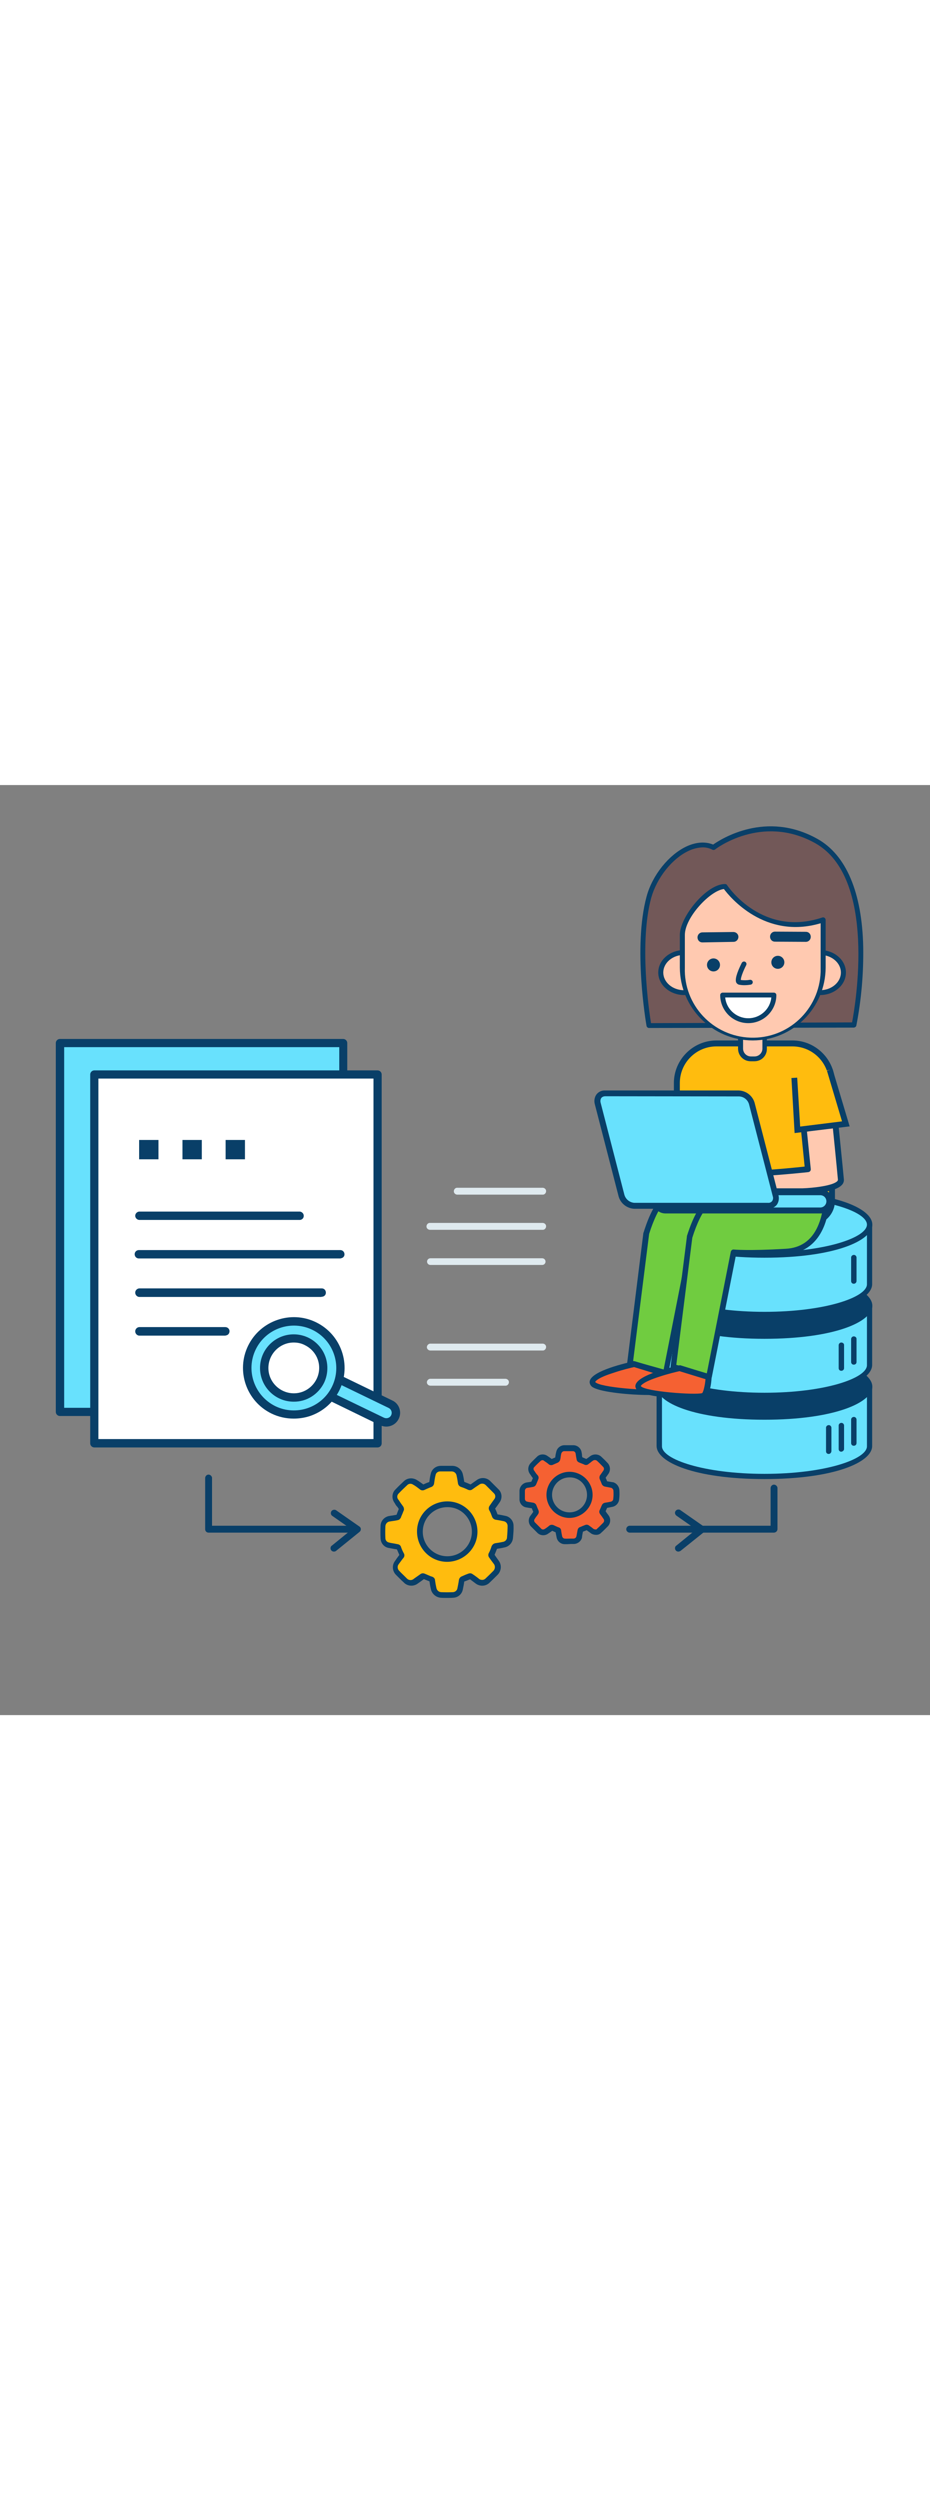 <svg version="1.1" id="Layer_1" xmlns="http://www.w3.org/2000/svg" xmlns:xlink="http://www.w3.org/1999/xlink" x="0px" y="0px" viewBox="0 0 500 500" style="width: 186px;" xml:space="preserve" data-imageid="data-analysis-1-53" imageName="Data Analysis 1" class="illustrations_image">
<rect x="0" y="0" width="500" height="500" fill="#808080" stroke="none"/>
<style type="text/css">
	.st0_data-analysis-1-53{fill:#FFBC0E;}
	.st1_data-analysis-1-53{fill:#093F68;}
	.st2_data-analysis-1-53{fill:#F56132;}
	.st3_data-analysis-1-53{fill:#68E1FD;}
	.st4_data-analysis-1-53{fill:#FFFFFF;}
	.st5_data-analysis-1-53{fill:#DFEAEF;}
	.st6_data-analysis-1-53{fill:#725858;}
	.st7_data-analysis-1-53{fill:#70CC40;}
	.st8_data-analysis-1-53{fill:#FFC9B0;}
</style>
<g id="gears_data-analysis-1-53">
	<g id="ahcQ9Z_data-analysis-1-53">
		<path class="st0_data-analysis-1-53" d="M274.5,398c-0.1-1.8-1.3-3.3-3.1-3.7c-1.5-0.3-3-0.6-4.5-0.8c-0.4,0-0.8-0.3-0.9-0.7&#10;&#9;&#9;&#9;c-0.4-1.2-0.9-2.4-1.5-3.5c-0.2-0.3-0.1-0.7,0.1-0.9c0.9-1.2,1.8-2.5,2.7-3.8c1-1.5,0.8-3.5-0.4-4.8c-1.4-1.5-2.9-2.9-4.3-4.4&#10;&#9;&#9;&#9;c-1.5-1.7-4-1.9-5.8-0.5c-1.1,0.8-2.3,1.6-3.4,2.4c-0.2,0.2-0.6,0.3-0.9,0.1c-1.3-0.6-2.6-1.1-3.9-1.6c-0.3-0.1-0.6-0.4-0.6-0.7&#10;&#9;&#9;&#9;c-0.2-1.4-0.4-2.8-0.7-4.1c-0.3-2-2-3.5-4-3.6h-6.4c-1.9,0-3.5,1.3-3.9,3.1c-0.4,1.5-0.6,3.1-0.8,4.7c0,0.3-0.3,0.6-0.6,0.7&#10;&#9;&#9;&#9;c-1.2,0.5-2.5,1-3.7,1.6c-0.3,0.2-0.7,0.1-0.9-0.1c-1.2-0.9-2.4-1.8-3.7-2.6c-1.5-1-3.5-0.9-4.9,0.3c-1.6,1.5-3.2,3-4.7,4.6&#10;&#9;&#9;&#9;c-1.5,1.4-1.6,3.8-0.3,5.4c0.8,1.2,1.7,2.4,2.5,3.6c0.1,0.2,0.1,0.4,0.1,0.6c-0.5,1.3-1.1,2.7-1.6,4c-0.1,0.2-0.3,0.4-0.5,0.4&#10;&#9;&#9;&#9;c-1.4,0.3-2.8,0.5-4.1,0.7c-2,0.2-3.6,1.9-3.7,3.9c-0.1,2.2-0.1,4.4,0,6.6c0.1,1.8,1.3,3.3,3.1,3.7c1.6,0.4,3.2,0.6,4.8,0.9&#10;&#9;&#9;&#9;c0.3,0,0.6,0.2,0.7,0.5c0.5,1.3,1,2.5,1.6,3.7c0.2,0.3,0.1,0.6-0.1,0.8c-0.8,1.1-1.7,2.3-2.5,3.5c-1.3,1.7-1.1,4.1,0.5,5.6&#10;&#9;&#9;&#9;c1.3,1.4,2.7,2.7,4,4c1.5,1.6,4,1.8,5.7,0.4c1.2-0.8,2.3-1.6,3.5-2.5c0.2-0.2,0.5-0.2,0.8-0.1l3.6,1.5c0.4,0.1,0.6,0.4,0.6,0.8&#10;&#9;&#9;&#9;c0.2,1.4,0.4,2.7,0.7,4.1c0.3,1.9,1.9,3.4,3.8,3.6c2.2,0.1,4.5,0.1,6.7,0c1.8-0.1,3.3-1.4,3.7-3.1c0.3-1.5,0.6-3,0.8-4.6&#10;&#9;&#9;&#9;c0-0.4,0.3-0.7,0.6-0.8c1.2-0.5,2.5-1,3.7-1.5c0.3-0.1,0.6-0.1,0.8,0.1c1.1,0.8,2.3,1.6,3.4,2.5c0.8,0.6,1.8,0.9,2.8,0.8&#10;&#9;&#9;&#9;c0.9,0,1.8-0.4,2.5-1c1.5-1.4,2.9-2.8,4.3-4.2c1.7-1.5,1.9-4.1,0.5-5.9c-0.8-1.1-1.6-2.2-2.4-3.4c-0.2-0.2-0.2-0.5-0.1-0.8&#10;&#9;&#9;&#9;c0.6-1.2,1.1-2.5,1.6-3.8c0.1-0.3,0.4-0.5,0.7-0.6c1.4-0.2,2.8-0.4,4.1-0.7c2-0.3,3.5-1.9,3.6-3.9&#10;&#9;&#9;&#9;C274.5,402.3,274.6,400.2,274.5,398z M240.5,416c-8.1,0-14.7-6.6-14.7-14.7c0-8.1,6.6-14.7,14.7-14.7c8.1,0,14.7,6.6,14.7,14.7&#10;&#9;&#9;&#9;C255.2,409.4,248.6,416,240.5,416z"/>
		<path class="st1_data-analysis-1-53" d="M240.2,437c-1.1,0-2.3,0-3.4-0.1c-2.6-0.3-4.8-2.3-5.2-4.9c-0.3-1.2-0.5-2.5-0.7-3.9l-3-1.2&#10;&#9;&#9;&#9;c-1.2,0.9-2.2,1.6-3.2,2.3c-2.3,1.8-5.7,1.6-7.7-0.6l-1.3-1.2c-0.9-0.9-1.8-1.8-2.7-2.7c-2.1-2-2.4-5.3-0.6-7.6&#10;&#9;&#9;&#9;c0.6-0.9,1.3-1.9,2-2.8l0.3-0.4c-0.4-0.9-0.8-1.9-1.3-3l-1.3-0.2c-1.1-0.2-2.2-0.4-3.3-0.6c-2.4-0.5-4.1-2.6-4.2-5.1&#10;&#9;&#9;&#9;c-0.1-2.2-0.1-4.5,0-6.8c0.1-2.8,2.3-5,5-5.3l0.5-0.1c1-0.1,2-0.3,3.1-0.5c0.2-0.5,0.4-1.1,0.6-1.6s0.4-1,0.6-1.5&#10;&#9;&#9;&#9;c-0.3-0.5-0.6-1-1-1.4s-0.9-1.2-1.2-1.8c-1.7-2.2-1.6-5.4,0.4-7.3c1.5-1.6,3.1-3.1,4.7-4.6c1.9-1.7,4.7-1.8,6.8-0.5&#10;&#9;&#9;&#9;c1.2,0.7,2.4,1.6,3.5,2.4c0.9-0.4,1.7-0.8,2.6-1.1l0.6-0.2c0.2-1.5,0.4-3,0.8-4.5c0.6-2.5,2.8-4.2,5.4-4.2h6.4&#10;&#9;&#9;&#9;c2.7,0.1,5,2.1,5.5,4.8c0.3,1.2,0.5,2.5,0.7,3.8c1.1,0.4,2.2,0.9,3.4,1.4l1.4-1c0.6-0.4,1.1-0.8,1.7-1.2c2.4-1.9,5.8-1.6,7.8,0.7&#10;&#9;&#9;&#9;c0.7,0.7,1.4,1.4,2.1,2.1s1.5,1.5,2.2,2.2c1.7,1.8,1.9,4.6,0.5,6.7c-0.8,1.2-1.7,2.4-2.5,3.5c0.5,1,0.9,2,1.3,3.1&#10;&#9;&#9;&#9;c1.5,0.2,2.9,0.5,4.3,0.8c2.4,0.5,4.2,2.6,4.3,5.1c0,0,0,0.1,0,0.1c0.1,2.2-0.1,4.4-0.3,6.6c-0.2,2.7-2.2,4.8-4.8,5.2&#10;&#9;&#9;&#9;c-1.2,0.3-2.5,0.5-3.8,0.7c-0.4,1.1-0.9,2.2-1.3,3.2c0.7,1.1,1.4,2,2.1,3c1.9,2.4,1.6,5.9-0.7,8c-1.3,1.3-2.8,2.8-4.3,4.2&#10;&#9;&#9;&#9;c-2,1.8-5,1.9-7.2,0.3c-0.8-0.6-1.6-1.2-2.4-1.8l-0.7-0.5l-1.5,0.6l-1.6,0.6c-0.2,1.5-0.5,3-0.8,4.4c-0.5,2.4-2.6,4.2-5.1,4.3&#10;&#9;&#9;&#9;C242.6,437,241.4,437,240.2,437z M233.9,427.6c0.2,1.5,0.4,2.6,0.7,3.9c0.2,1.3,1.2,2.3,2.5,2.4c2.1,0.1,4.3,0.1,6.5,0&#10;&#9;&#9;&#9;c1.1-0.1,2.1-0.9,2.3-2c0.3-1.5,0.6-2.9,0.8-4.4c0.1-0.9,0.7-1.8,1.6-2.1l1.8-0.8c0.6-0.2,1.2-0.5,1.8-0.7h0.1&#10;&#9;&#9;&#9;c0.8-0.3,1.6-0.1,2.2,0.4c0.3,0.2,0.6,0.4,0.9,0.6c0.8,0.6,1.7,1.2,2.5,1.9c0.5,0.4,1.1,0.5,1.7,0.5h0.1c0.6,0,1.1-0.3,1.5-0.6&#10;&#9;&#9;&#9;c1.4-1.3,2.9-2.8,4.2-4.1c1.1-1,1.3-2.7,0.4-3.9l-0.1-0.1c-0.8-1.1-1.6-2.1-2.4-3.3c-0.5-0.6-0.6-1.5-0.3-2.2c0-0.1,0-0.1,0.1-0.2&#10;&#9;&#9;&#9;c0.6-1.1,1.1-2.4,1.5-3.7c0.3-0.7,0.9-1.3,1.6-1.5l0.3-0.1c1.4-0.2,2.7-0.4,4-0.7h0.1c1.3-0.2,2.3-1.2,2.3-2.5c0,0,0-0.1,0-0.1&#10;&#9;&#9;&#9;c0.2-2.1,0.3-4.2,0.3-6.2c-0.1-1.1-0.8-2-1.9-2.3c-1.4-0.3-2.9-0.6-4.3-0.8c-1-0.1-1.9-0.8-2.2-1.8c-0.4-1.1-0.8-2.2-1.4-3.2&#10;&#9;&#9;&#9;c-0.5-0.8-0.4-1.8,0.1-2.5c0.9-1.3,1.8-2.6,2.7-3.8c0.6-0.9,0.5-2.1-0.3-2.9c-0.7-0.7-1.4-1.4-2.1-2.1s-1.5-1.5-2.2-2.2&#10;&#9;&#9;&#9;c-1-1.1-2.6-1.3-3.8-0.3c-0.6,0.4-1.2,0.8-1.8,1.2l-1.7,1.2c-0.7,0.6-1.7,0.6-2.5,0.2c-1.2-0.6-2.5-1.1-3.7-1.5&#10;&#9;&#9;&#9;c-0.9-0.3-1.5-1.1-1.6-2c-0.2-1.3-0.4-2.7-0.7-3.9c0,0,0-0.1,0-0.1c-0.2-1.3-1.3-2.3-2.6-2.3h-6.3c-1.2,0-2.2,0.8-2.4,1.9&#10;&#9;&#9;&#9;c-0.4,1.5-0.6,3-0.8,4.5c-0.1,0.9-0.7,1.7-1.6,2l-0.8,0.3c-0.9,0.4-1.9,0.8-2.7,1.2c-0.8,0.4-1.7,0.4-2.5-0.2l-0.1-0.1&#10;&#9;&#9;&#9;c-1.2-0.9-2.3-1.8-3.6-2.5c-1-0.7-2.3-0.6-3.1,0.2c-1.5,1.4-3.1,2.9-4.6,4.5c-1,0.9-1.1,2.4-0.2,3.4l0.1,0.1&#10;&#9;&#9;&#9;c0.4,0.6,0.8,1.2,1.2,1.8s0.9,1.2,1.3,1.8l0.1,0.2c0.2,0.4,0.3,0.8,0.3,1.3c0,0.2,0,0.4-0.1,0.5l-0.8,2c-0.3,0.7-0.6,1.3-0.8,2&#10;&#9;&#9;&#9;l-0.1,0.1c-0.3,0.6-0.9,1.1-1.6,1.2c-1.2,0.3-2.4,0.4-3.6,0.6l-0.6,0.1c-1.3,0.1-2.3,1.2-2.4,2.5c-0.1,2.1-0.1,4.3,0,6.5&#10;&#9;&#9;&#9;c0,1.1,0.8,2.1,1.9,2.3c1,0.3,2.1,0.4,3.1,0.6l1.5,0.3c0.9,0.1,1.7,0.7,1.9,1.5c0.4,1.2,0.9,2.3,1.5,3.4c0.5,0.8,0.4,1.8-0.2,2.5&#10;&#9;&#9;&#9;l-0.5,0.6c-0.7,0.9-1.3,1.8-2,2.7c-0.9,1.1-0.8,2.7,0.3,3.7l0.1,0.1c0.8,0.9,1.8,1.8,2.6,2.6l1.3,1.3c1,1.1,2.6,1.2,3.7,0.3&#10;&#9;&#9;&#9;l0.1-0.1c1-0.7,2-1.4,3.4-2.4c0.6-0.5,1.5-0.7,2.2-0.4h0.1l3.5,1.5C233.2,425.7,233.9,426.6,233.9,427.6L233.9,427.6z&#10;&#9;&#9;&#9; M228.5,426.6L228.5,426.6z M213.3,410.6C213.3,410.6,213.3,410.6,213.3,410.6C213.3,410.6,213.3,410.6,213.3,410.6L213.3,410.6z&#10;&#9;&#9;&#9; M267.2,410.2L267.2,410.2L267.2,410.2z M249.1,374.4L249.1,374.4z M240.5,417.6h-0.1c-9,0-16.2-7.3-16.2-16.3&#10;&#9;&#9;&#9;c0-9,7.3-16.2,16.3-16.2c9,0,16.2,7.3,16.2,16.3C256.7,410.3,249.4,417.5,240.5,417.6z M240.5,388.2c-7.3,0-13.2,5.9-13.2,13.2&#10;&#9;&#9;&#9;s5.9,13.2,13.2,13.2c7.3,0,13.2-5.9,13.2-13.2C253.7,394.1,247.8,388.1,240.5,388.2C240.5,388.1,240.5,388.1,240.5,388.2&#10;&#9;&#9;&#9;L240.5,388.2z"/>
	</g>
	<g id="ahcQ9Z-2_data-analysis-1-53">
		<path class="st2_data-analysis-1-53" d="M331.4,379.1c-0.1-1.3-1-2.4-2.3-2.8l-3.3-0.6c-0.3,0-0.6-0.2-0.7-0.5c-0.3-0.9-0.7-1.8-1.1-2.6&#10;&#9;&#9;&#9;c-0.1-0.2-0.1-0.5,0-0.7c0.7-0.9,1.4-1.9,2-2.8c0.7-1.1,0.6-2.6-0.3-3.6c-1-1.1-2.1-2.2-3.2-3.2c-1.1-1.2-3-1.4-4.3-0.4&#10;&#9;&#9;&#9;c-0.8,0.6-1.7,1.2-2.5,1.8c-0.2,0.2-0.5,0.2-0.7,0.1c-0.9-0.4-1.9-0.8-2.9-1.2c-0.2-0.1-0.4-0.3-0.4-0.5c-0.2-1-0.3-2-0.5-3.1&#10;&#9;&#9;&#9;c-0.2-1.5-1.5-2.6-3-2.6h-4.7c-1.4,0-2.6,1-2.9,2.3c-0.3,1.1-0.4,2.3-0.6,3.5c0,0.2-0.2,0.5-0.4,0.5l-2.7,1.2&#10;&#9;&#9;&#9;c-0.2,0.1-0.4,0.1-0.6,0c-0.9-0.7-1.8-1.4-2.8-2c-1.1-0.8-2.6-0.7-3.6,0.2c-1.2,1.1-2.4,2.2-3.5,3.4c-1.1,1.1-1.2,2.8-0.2,4&#10;&#9;&#9;&#9;c0.6,0.9,1.2,1.8,1.9,2.6c0.1,0.2,0.1,0.3,0,0.5c-0.4,1-0.8,2-1.2,2.9c-0.1,0.2-0.2,0.3-0.4,0.3c-1,0.2-2,0.4-3,0.5&#10;&#9;&#9;&#9;c-1.5,0.2-2.6,1.4-2.7,2.9v4.9c0.1,1.3,1,2.4,2.3,2.7c1.2,0.3,2.4,0.4,3.5,0.6c0.2,0,0.4,0.2,0.5,0.4c0.4,0.9,0.8,1.9,1.2,2.8&#10;&#9;&#9;&#9;c0.1,0.2,0.1,0.5-0.1,0.6c-0.6,0.8-1.2,1.7-1.8,2.5c-1,1.3-0.8,3.1,0.4,4.1l3,3c1.1,1.2,3,1.4,4.2,0.3c0.9-0.6,1.7-1.2,2.5-1.8&#10;&#9;&#9;&#9;c0.2-0.1,0.4-0.1,0.6,0c0.9,0.4,1.7,0.8,2.6,1.1c0.3,0.1,0.5,0.3,0.5,0.6c0.1,1,0.3,2,0.5,3c0.2,1.4,1.4,2.5,2.8,2.6&#10;&#9;&#9;&#9;c1.6,0.1,3.3,0,5,0c1.3-0.1,2.4-1,2.8-2.3c0.2-1.1,0.4-2.2,0.6-3.4c0-0.3,0.2-0.5,0.5-0.6c0.9-0.4,1.8-0.7,2.8-1.1&#10;&#9;&#9;&#9;c0.2-0.1,0.5-0.1,0.6,0.1c0.9,0.6,1.7,1.2,2.5,1.8c0.6,0.4,1.4,0.6,2.1,0.6c0.7,0,1.3-0.3,1.8-0.8c1.1-1,2.1-2.1,3.2-3.1&#10;&#9;&#9;&#9;c1.3-1.1,1.4-3,0.4-4.3c-0.6-0.8-1.2-1.7-1.8-2.5c-0.1-0.2-0.2-0.4-0.1-0.6c0.4-0.9,0.8-1.9,1.2-2.8c0.1-0.2,0.3-0.4,0.5-0.4&#10;&#9;&#9;&#9;c1-0.1,2-0.3,3-0.5c1.5-0.2,2.6-1.4,2.7-2.9C331.5,382.3,331.5,380.7,331.4,379.1z M306.2,392.4c-6,0-10.9-4.9-10.9-10.9&#10;&#9;&#9;&#9;s4.9-10.9,10.9-10.9c6,0,10.9,4.9,10.9,10.9l0,0C317.1,387.5,312.2,392.4,306.2,392.4z"/>
		<path class="st1_data-analysis-1-53" d="M305.1,408.1c-0.6,0-1.2,0-1.7,0l0,0c-2.1-0.1-3.9-1.7-4.2-3.9c-0.2-0.8-0.3-1.7-0.5-2.5&#10;&#9;&#9;&#9;c-0.6-0.2-1.1-0.5-1.6-0.7l-0.2-0.1c-0.6,0.5-1.3,0.9-2,1.4c-1.9,1.5-4.6,1.3-6.2-0.5l-2.9-2.9c-1.8-1.6-2-4.3-0.6-6.1&#10;&#9;&#9;&#9;c0.3-0.4,0.6-0.8,0.9-1.2l0.6-0.9c-0.1-0.3-0.3-0.6-0.4-0.9l-0.4-1l-0.8-0.1c-0.8-0.1-1.6-0.3-2.4-0.4c-1.9-0.4-3.3-2.1-3.4-4v-5&#10;&#9;&#9;&#9;c0.1-2.2,1.8-4.1,4-4.4c0.8-0.1,1.6-0.2,2.4-0.4c0.2-0.6,0.5-1.2,0.8-1.9c-0.6-0.7-1-1.4-1.5-2.1c-1.4-1.8-1.3-4.3,0.3-6&#10;&#9;&#9;&#9;c1.1-1.2,2.4-2.4,3.5-3.5c1.5-1.4,3.8-1.5,5.4-0.4c0.8,0.5,1.6,1.1,2.4,1.7l1.9-0.8l0.1-0.7c0.1-0.9,0.3-1.7,0.5-2.5&#10;&#9;&#9;&#9;c0.5-2,2.3-3.4,4.4-3.4h4.7c2.3,0,4.2,1.7,4.5,3.9c0.1,0.5,0.2,1,0.2,1.5s0.1,0.8,0.2,1.1c0.7,0.3,1.4,0.6,2.1,0.9&#10;&#9;&#9;&#9;c0.3-0.2,0.6-0.4,0.9-0.6l1.2-0.9c1.9-1.4,4.6-1.2,6.2,0.5c1.1,1,2.2,2.1,3.3,3.3c1.3,1.5,1.5,3.7,0.5,5.4&#10;&#9;&#9;&#9;c-0.6,0.9-1.2,1.7-1.7,2.4c0.3,0.6,0.6,1.3,0.8,1.9l3,0.5h0.2c1.9,0.5,3.2,2.2,3.4,4.1l0,0c0.1,1.7,0.1,3.3-0.1,5&#10;&#9;&#9;&#9;c-0.2,2.2-1.8,3.9-4,4.2c-0.8,0.2-1.6,0.3-2.5,0.5c-0.1,0.3-0.3,0.6-0.4,0.9l-0.4,0.9l0.6,0.9c0.3,0.4,0.6,0.8,0.9,1.2&#10;&#9;&#9;&#9;c1.5,1.9,1.2,4.7-0.6,6.3c-0.5,0.5-1,1-1.5,1.5s-1.1,1.1-1.7,1.6c-0.7,0.8-1.7,1.2-2.8,1.2c-1,0-2.1-0.3-2.9-0.9l-0.1-0.1&#10;&#9;&#9;&#9;c-0.7-0.5-1.4-1-2.1-1.5l-0.7,0.3c-0.5,0.2-0.9,0.3-1.3,0.5c-0.2,1-0.4,2-0.5,3c0,0.1,0,0.1,0,0.2c-0.5,1.9-2.2,3.2-4.1,3.4&#10;&#9;&#9;&#9;c-0.6,0-1.2,0-1.8,0L305.1,408.1z M301.7,400.9c0.1,0.9,0.3,1.8,0.5,2.8c0.1,0.7,0.6,1.3,1.3,1.4c1.1,0.1,2.1,0,3.3,0h1.7&#10;&#9;&#9;&#9;c0.7-0.1,1.2-0.5,1.4-1.2c0.2-1,0.4-2.1,0.6-3.2c0.1-0.8,0.6-1.6,1.4-1.8c0.6-0.2,1.1-0.5,1.7-0.7l1-0.4c0.7-0.3,1.5-0.2,2.1,0.3&#10;&#9;&#9;&#9;c0.9,0.6,1.7,1.2,2.4,1.8c0.4,0.2,0.8,0.3,1.2,0.3c0.3,0,0.6-0.1,0.7-0.4c0.6-0.5,1.1-1,1.6-1.5s1.1-1.1,1.6-1.6&#10;&#9;&#9;&#9;c0.7-0.6,0.8-1.6,0.2-2.3c-0.3-0.4-0.6-0.9-0.9-1.3s-0.6-0.8-0.9-1.2c-0.1-0.1-0.1-0.1-0.1-0.2c-0.4-0.6-0.4-1.3-0.1-1.9l0.6-1.3&#10;&#9;&#9;&#9;c0.2-0.5,0.4-1,0.6-1.4c0.3-0.7,1-1.2,1.8-1.3c0.9-0.1,1.8-0.3,2.8-0.5c0.8-0.1,1.5-0.7,1.5-1.5c0.2-1.5,0.2-3,0.1-4.5&#10;&#9;&#9;&#9;c-0.1-0.7-0.5-1.2-1.2-1.5l-3.1-0.6c-0.9-0.1-1.7-0.7-2-1.5c-0.3-0.8-0.6-1.6-1-2.4c-0.3-0.6-0.3-1.4,0-2c0-0.1,0.1-0.2,0.1-0.2&#10;&#9;&#9;&#9;c0.6-0.8,1.2-1.7,1.9-2.7c0.3-0.6,0.3-1.3-0.2-1.8c-1-1-2-2.1-3.1-3.1l-0.1-0.1c-0.6-0.6-1.6-0.7-2.3-0.2c-0.4,0.3-0.9,0.6-1.3,1&#10;&#9;&#9;&#9;l-1.1,0.8c-0.6,0.6-1.6,0.7-2.3,0.3c-0.8-0.4-1.8-0.7-2.7-1.1l-0.2-0.1c-0.7-0.3-1.1-0.9-1.2-1.6c-0.1-0.5-0.2-1.1-0.3-1.6&#10;&#9;&#9;&#9;s-0.1-0.9-0.2-1.4c-0.1-0.8-0.7-1.4-1.5-1.4h-4.7c-0.7,0-1.3,0.6-1.5,1.2c-0.2,0.7-0.3,1.4-0.4,2.1c0,0.4-0.1,0.7-0.2,1.1&#10;&#9;&#9;&#9;c-0.1,0.8-0.7,1.5-1.4,1.8l-2.5,1.1c-0.6,0.3-1.3,0.3-1.9,0c-0.1,0-0.2-0.1-0.3-0.2c-0.8-0.7-1.7-1.3-2.6-1.9l-0.1-0.1&#10;&#9;&#9;&#9;c-0.5-0.4-1.2-0.3-1.7,0.1c-1.1,1-2.3,2.1-3.4,3.3c-0.6,0.5-0.6,1.4-0.1,2l0.1,0.1c0.5,0.8,1.1,1.7,1.8,2.4&#10;&#9;&#9;&#9;c0.5,0.6,0.6,1.4,0.3,2.1c-0.4,1-0.8,2-1.2,2.9c-0.3,0.6-0.9,1.1-1.6,1.2c-1,0.2-2,0.4-3,0.5c-0.8,0.1-1.3,0.7-1.4,1.5v4.6&#10;&#9;&#9;&#9;c0.1,0.6,0.5,1.2,1.1,1.3c0.7,0.2,1.4,0.3,2.1,0.4l1.2,0.2c0.7,0.1,1.4,0.6,1.7,1.2c0.2,0.5,0.4,1,0.6,1.5s0.4,0.9,0.6,1.4&#10;&#9;&#9;&#9;c0.3,0.7,0.2,1.6-0.3,2.2c-0.3,0.4-0.5,0.8-0.8,1.1s-0.6,0.9-0.9,1.3c-0.5,0.6-0.4,1.5,0.2,2l0.1,0.1l3,3c0.5,0.7,1.4,0.8,2.1,0.3&#10;&#9;&#9;&#9;l0.2-0.1c0.9-0.6,1.7-1.2,2.4-1.8c0.1-0.1,0.1-0.1,0.2-0.1c0.6-0.3,1.3-0.3,2,0l0.6,0.3c0.6,0.3,1.2,0.5,1.8,0.8&#10;&#9;&#9;&#9;C301.1,399.2,301.7,400,301.7,400.9z M296.5,400.7L296.5,400.7z M286.9,391.2L286.9,391.2z M325.3,391L325.3,391&#10;&#9;&#9;&#9;C325.3,391,325.3,391,325.3,391z M286.5,374.4L286.5,374.4z M325.4,372L325.4,372z M314.6,362.7L314.6,362.7z M296.3,362.6&#10;&#9;&#9;&#9;L296.3,362.6L296.3,362.6z M315.5,362.5L315.5,362.5L315.5,362.5z M299.6,361.3L299.6,361.3z M306.2,394&#10;&#9;&#9;&#9;c-6.8,0-12.4-5.6-12.4-12.4s5.6-12.4,12.4-12.4s12.4,5.6,12.4,12.4l0,0C318.6,388.4,313,393.9,306.2,394L306.2,394z M306.2,372.2&#10;&#9;&#9;&#9;c-5.2,0-9.4,4.2-9.4,9.4s4.2,9.4,9.4,9.4c5.2,0,9.4-4.2,9.4-9.4l0,0C315.6,376.4,311.5,372.1,306.2,372.2&#10;&#9;&#9;&#9;C306.2,372.1,306.2,372.1,306.2,372.2L306.2,372.2z"/>
	</g>
</g>
<g id="arrows_data-analysis-1-53">
	<path class="st1_data-analysis-1-53" d="M416.2,401.9h-77.8c-1-0.1-1.8-1-1.7-2c0.1-0.9,0.8-1.6,1.7-1.7h75.9V378c0-1,0.8-1.9,1.8-1.9&#10;&#9;&#9;c0.9,0,1.7,0.7,1.9,1.6V400C418,401,417.2,401.8,416.2,401.9L416.2,401.9z"/>
	<path class="st1_data-analysis-1-53" d="M188.7,401.9h-76.6c-1,0-1.8-0.8-1.8-1.8c0,0,0,0,0,0l0,0v-27.5c0-1,0.8-1.9,1.8-1.9c0.9,0,1.7,0.7,1.9,1.6&#10;&#9;&#9;v25.9h74.8c1-0.1,2,0.6,2.1,1.6c0.1,1-0.6,2-1.6,2.1c-0.1,0-0.2,0-0.2,0L188.7,401.9z"/>
	<path class="st1_data-analysis-1-53" d="M179.5,412.1c-1,0-1.8-0.8-1.8-1.8c0,0,0,0,0,0c0-0.6,0.2-1.1,0.7-1.4l10.7-8.7l-10.6-7.4&#10;&#9;&#9;c-0.8-0.7-0.8-1.8-0.2-2.6c0.6-0.6,1.5-0.8,2.3-0.4l12.6,8.8c0.5,0.3,0.8,0.8,0.8,1.4c0,0.6-0.2,1.1-0.7,1.5l-12.6,10.2&#10;&#9;&#9;C180.4,412,179.9,412.1,179.5,412.1z"/>
	<path class="st1_data-analysis-1-53" d="M364.7,412.1c-1,0-1.8-0.8-1.8-1.8c0,0,0,0,0,0c0-0.6,0.2-1.1,0.7-1.4l10.7-8.7l-10.6-7.4&#10;&#9;&#9;c-0.8-0.6-1.1-1.7-0.5-2.5c0.5-0.8,1.5-1,2.3-0.7c0.1,0.1,0.2,0.1,0.3,0.2l12.6,8.8c0.8,0.6,1,1.7,0.5,2.6&#10;&#9;&#9;c-0.1,0.1-0.2,0.3-0.4,0.4l-12.6,10.1C365.6,411.9,365.1,412.1,364.7,412.1z"/>
</g>
<g id="data_data-analysis-1-53">
	<path class="st3_data-analysis-1-53 targetColor" d="M467.6,323.5v31.9c0,9-25.3,16.2-56.6,16.2s-56.5-7.3-56.5-16.2v-31.9H467.6z" style="fill: rgb(104, 225, 253);"/>
	<path class="st1_data-analysis-1-53" d="M411,373.1c-37.6,0-58-9.1-58-17.8v-31.9c0-0.8,0.6-1.4,1.4-1.4c0,0,0,0,0,0h113.1c0.8,0,1.4,0.6,1.4,1.4&#10;&#9;&#9;c0,0,0,0,0,0v31.9C469,364,448.6,373.1,411,373.1z M355.9,325v30.5c0,7,22.6,14.8,55.1,14.8s55.1-7.8,55.1-14.8V325H355.9z"/>
	<ellipse class="st1_data-analysis-1-53" cx="411" cy="323.5" rx="56.6" ry="16.2"/>
	<path class="st1_data-analysis-1-53" d="M411,341.2c-37.6,0-58-9.1-58-17.8s20.4-17.8,58-17.8s58,9.2,58,17.8S448.6,341.2,411,341.2z M411,308.6&#10;&#9;&#9;c-32.4,0-55.1,7.8-55.1,14.8s22.6,14.8,55.1,14.8s55.1-7.8,55.1-14.8S443.4,308.6,411,308.6z"/>
	<path class="st1_data-analysis-1-53" d="M459,355.2c-0.8,0-1.4-0.6-1.4-1.4c0,0,0,0,0,0v-12.5c-0.1-0.8,0.5-1.5,1.3-1.6c0.8-0.1,1.5,0.5,1.6,1.3v12.7&#10;&#9;&#9;C460.5,354.6,459.9,355.2,459,355.2C459,355.2,459,355.2,459,355.2z"/>
	<path class="st3_data-analysis-1-53 targetColor" d="M467.6,279.9v31.9c0,9-25.3,16.2-56.6,16.2s-56.5-7.2-56.5-16.2v-31.9H467.6z" style="fill: rgb(104, 225, 253);"/>
	<path class="st1_data-analysis-1-53" d="M411,329.5c-37.6,0-58-9.1-58-17.8v-31.9c0-0.8,0.6-1.4,1.4-1.4c0,0,0,0,0,0h113.1c0.8,0,1.4,0.6,1.4,1.4&#10;&#9;&#9;c0,0,0,0,0,0v31.9C469,320.4,448.6,329.5,411,329.5z M355.9,281.4v30.5c0,7,22.6,14.8,55.1,14.8s55.1-7.8,55.1-14.8v-30.5&#10;&#9;&#9;L355.9,281.4z"/>
	<ellipse class="st1_data-analysis-1-53" cx="411" cy="279.9" rx="56.6" ry="16.2"/>
	<path class="st1_data-analysis-1-53" d="M411,297.7c-37.6,0-58-9.2-58-17.8s20.4-17.8,58-17.8s58,9.1,58,17.8S448.6,297.7,411,297.7z M411,265.1&#10;&#9;&#9;c-32.4,0-55.1,7.8-55.1,14.8s22.6,14.8,55.1,14.8s55.1-7.8,55.1-14.8S443.4,265.1,411,265.1z"/>
	<path class="st1_data-analysis-1-53" d="M459,311.6c-0.8,0-1.4-0.6-1.4-1.4c0,0,0,0,0,0v-12.5c0.1-0.8,0.8-1.4,1.6-1.3c0.7,0.1,1.3,0.6,1.3,1.3v12.5&#10;&#9;&#9;C460.5,311,459.9,311.6,459,311.6C459,311.6,459,311.6,459,311.6L459,311.6z"/>
	<path class="st1_data-analysis-1-53" d="M452.3,314.9c-0.8,0-1.4-0.6-1.4-1.4c0,0,0,0,0,0l0,0V301c0.1-0.8,0.8-1.4,1.6-1.3c0.7,0.1,1.3,0.6,1.3,1.3&#10;&#9;&#9;v12.5C453.8,314.3,453.1,314.9,452.3,314.9L452.3,314.9z"/>
	<path class="st1_data-analysis-1-53" d="M452.3,358.4c-0.8,0-1.4-0.6-1.4-1.4c0,0,0,0,0,0l0,0v-12.5c-0.1-0.8,0.5-1.5,1.3-1.6c0.8-0.1,1.5,0.5,1.6,1.3&#10;&#9;&#9;v12.7C453.8,357.7,453.1,358.3,452.3,358.4z"/>
	<path class="st1_data-analysis-1-53" d="M445.5,359.6c-0.8,0-1.4-0.6-1.4-1.4c0,0,0,0,0,0l0,0v-12.5c-0.1-0.8,0.5-1.5,1.3-1.6c0.8-0.1,1.5,0.5,1.6,1.3&#10;&#9;&#9;v12.7C446.9,359,446.3,359.6,445.5,359.6L445.5,359.6z"/>
	<path class="st3_data-analysis-1-53 targetColor" d="M467.6,236.4v31.9c0,9-25.3,16.3-56.6,16.3s-56.5-7.3-56.5-16.3v-31.9H467.6z" style="fill: rgb(104, 225, 253);"/>
	<path class="st1_data-analysis-1-53" d="M411,286.1c-37.6,0-58-9.2-58-17.8v-31.9c0-0.8,0.6-1.4,1.4-1.4c0,0,0,0,0,0h113.1c0.8,0,1.4,0.6,1.4,1.4&#10;&#9;&#9;c0,0,0,0,0,0v31.9C469,276.9,448.6,286.1,411,286.1z M355.9,237.9v30.5c0,7,22.6,14.8,55.1,14.8s55.1-7.8,55.1-14.8v-30.5&#10;&#9;&#9;L355.9,237.9z"/>
	<ellipse class="st3_data-analysis-1-53 targetColor" cx="411" cy="236.4" rx="56.6" ry="16.2" style="fill: rgb(104, 225, 253);"/>
	<path class="st1_data-analysis-1-53" d="M411,254.1c-37.6,0-58-9.1-58-17.8s20.4-17.8,58-17.8s58,9.1,58,17.8S448.6,254.1,411,254.1z M411,221.5&#10;&#9;&#9;c-32.4,0-55.1,7.8-55.1,14.8s22.6,14.8,55.1,14.8s55.1-7.8,55.1-14.8S443.4,221.5,411,221.5z"/>
	<path class="st1_data-analysis-1-53" d="M459,268.1c-0.8,0-1.4-0.6-1.4-1.4v0l0,0v-12.5c-0.1-0.8,0.5-1.5,1.3-1.6c0.8-0.1,1.5,0.5,1.6,1.3l0,0v12.7&#10;&#9;&#9;C460.5,267.5,459.8,268.1,459,268.1C459,268.1,459,268.1,459,268.1z"/>
</g>
<g id="files_data-analysis-1-53">
	<rect x="32.2" y="138.7" class="st3_data-analysis-1-53 targetColor" width="152.3" height="198.3" style="fill: rgb(104, 225, 253);"/>
	<path class="st1_data-analysis-1-53" d="M184.6,339.2H32.2c-1.2,0-2.2-1-2.2-2.2c0,0,0,0,0-0.1V138.7c0-1.2,1-2.2,2.2-2.2c0,0,0,0,0,0h152.3&#10;&#9;&#9;c1.2,0,2.2,1,2.2,2.2c0,0,0,0,0,0V337c0.1,1.1-0.7,2.1-1.8,2.2C184.8,339.2,184.7,339.2,184.6,339.2L184.6,339.2z M34.5,334.8&#10;&#9;&#9;h147.9V140.9H34.5V334.8z"/>
	<rect x="50.7" y="155.6" class="st4_data-analysis-1-53" width="152.3" height="198.3"/>
	<path class="st1_data-analysis-1-53" d="M203,356.1H50.7c-1.2,0-2.2-1-2.2-2.2c0,0,0,0,0,0V155.6c0-1.2,1-2.2,2.2-2.2c0,0,0,0,0,0H203&#10;&#9;&#9;c1.2,0,2.2,1,2.2,2.2c0,0,0,0,0,0v198.3C205.2,355.2,204.2,356.1,203,356.1C203,356.2,203,356.2,203,356.1z M52.9,351.6h147.9&#10;&#9;&#9;V157.8H52.9V351.6z"/>
	<rect x="74.8" y="190.8" class="st1_data-analysis-1-53" width="10.4" height="10.4"/>
	<rect x="98.1" y="190.8" class="st1_data-analysis-1-53" width="10.4" height="10.4"/>
	<rect x="121.3" y="190.8" class="st1_data-analysis-1-53" width="10.4" height="10.4"/>
	<path class="st1_data-analysis-1-53" d="M161.3,233.8H74.8c-1.2-0.1-2.2-1.2-2.1-2.4c0.1-1.1,1-2,2.1-2.1h86.4c1.2,0.1,2.2,1.2,2.1,2.4&#10;&#9;&#9;C163.3,232.8,162.4,233.7,161.3,233.8z"/>
	<path class="st1_data-analysis-1-53" d="M183,254.5H74.8c-1.2,0.1-2.3-0.8-2.4-2.1c-0.1-1.2,0.8-2.3,2.1-2.4c0.1,0,0.2,0,0.3,0H183&#10;&#9;&#9;c1.2,0,2.2,1,2.2,2.2c0,0,0,0,0,0c0.1,1.1-0.8,2.1-1.9,2.2C183.2,254.5,183.1,254.5,183,254.5z"/>
	<path class="st1_data-analysis-1-53" d="M172.8,275.2h-98c-1.2-0.1-2.2-1.2-2.1-2.5c0.1-1.1,1-2,2.1-2.1h98c1.3-0.1,2.3,0.8,2.4,2.1&#10;&#9;&#9;c0.1,1.3-0.8,2.3-2.1,2.4H172.8z"/>
	<path class="st1_data-analysis-1-53" d="M121.3,296H74.8c-1.2-0.1-2.2-1.2-2.1-2.5c0.1-1.1,1-2,2.1-2.1h46.3c1.3,0,2.3,1,2.3,2.2c0,1.2-0.8,2.2-2,2.3&#10;&#9;&#9;H121.3z"/>
	<path class="st3_data-analysis-1-53 targetColor" d="M213.4,337.5l-2.1,4.2c-0.7,1.4-2.4,1.9-3.8,1.4l0,0l-51.8-25.1l0,0l4.5-9.3l0,0l51.8,25.1&#10;&#9;&#9;C213.4,334.5,213.9,336.1,213.4,337.5L213.4,337.5z" style="fill: rgb(104, 225, 253);"/>
	<path class="st1_data-analysis-1-53" d="M207.6,344.9c-1.1,0-2.2-0.3-3.2-0.7L154.7,320c-0.5-0.2-0.9-0.7-1.1-1.2c-0.2-0.6-0.2-1.2,0.1-1.7l4.5-9.3&#10;&#9;&#9;c0.5-1.1,1.8-1.6,2.9-1.1l0,0l49.7,24.1c3.7,1.6,5.3,6,3.7,9.6c0,0,0,0,0,0C213.3,343.2,210.6,344.9,207.6,344.9L207.6,344.9z&#10;&#9;&#9; M158.6,317l47.8,23.1c1.5,0.7,3.2,0.1,3.9-1.3c0.7-1.5,0.1-3.2-1.3-3.9l-47.7-23.1L158.6,317z"/>
	<circle class="st3_data-analysis-1-53 targetColor" cx="158" cy="313.3" r="25.1" style="fill: rgb(104, 225, 253);"/>
	<path class="st1_data-analysis-1-53" d="M157.9,340.6c-4.1,0-8.2-0.9-11.9-2.7l0,0c-13.6-6.6-19.2-23-12.6-36.5s23-19.2,36.5-12.6&#10;&#9;&#9;c13.6,6.6,19.2,23,12.6,36.5c-3.2,6.5-8.7,11.4-15.5,13.8C164.1,340.1,161,340.6,157.9,340.6z M148,333.9&#10;&#9;&#9;c11.3,5.5,25,0.8,30.5-10.5s0.8-25-10.5-30.5c-11.3-5.5-25-0.8-30.5,10.5c0,0,0,0,0,0C132,314.7,136.7,328.3,148,333.9z"/>
	<circle class="st4_data-analysis-1-53" cx="158" cy="313.3" r="15.9"/>
	<path class="st1_data-analysis-1-53" d="M157.9,331.5c-10,0-18.1-8.1-18.1-18.1c0-10,8.1-18.1,18.1-18.1c10,0,18.1,8.1,18.1,18.1c0,0,0,0,0,0&#10;&#9;&#9;c0,2.8-0.6,5.5-1.8,8C171.1,327.6,164.8,331.6,157.9,331.5z M157.9,299.7c-7.5,0-13.6,6.2-13.6,13.7c0,7.5,6.2,13.6,13.7,13.6&#10;&#9;&#9;c7.5,0,13.6-6.2,13.6-13.7c0-5.2-3-9.9-7.7-12.2C162,300.1,160,299.7,157.9,299.7z"/>
</g>
<g id="text_data-analysis-1-53">
	<path class="st5_data-analysis-1-53" d="M291.5,220.2h-45.4c-1,0.1-2-0.6-2.1-1.6c-0.1-1,0.6-2,1.6-2.1c0.1,0,0.2,0,0.2,0h45.7c1-0.1,2,0.6,2.1,1.6&#10;&#9;&#9;c0.1,1-0.6,2-1.6,2.1c-0.1,0-0.2,0-0.2,0H291.5z"/>
	<path class="st5_data-analysis-1-53" d="M291.5,239.1h-60.1c-1,0.1-2-0.6-2.1-1.6c-0.1-1,0.6-2,1.6-2.1c0.1,0,0.2,0,0.2,0h60.4c1-0.1,2,0.6,2.1,1.6&#10;&#9;&#9;c0.1,1-0.6,2-1.6,2.1c-0.1,0-0.2,0-0.2,0H291.5z"/>
	<path class="st5_data-analysis-1-53" d="M291.5,258h-60.1c-1,0-1.8-0.8-1.8-1.8c0-1,0.8-1.8,1.8-1.8h60.1c1,0,1.8,0.8,1.8,1.8&#10;&#9;&#9;C293.3,257.2,292.5,258,291.5,258z"/>
	<path class="st5_data-analysis-1-53" d="M291.5,304h-60.1c-1,0-1.9-0.8-1.9-1.8c0-0.9,0.7-1.7,1.6-1.9h60.4c1-0.1,2,0.6,2.1,1.6c0.1,1-0.6,2-1.6,2.1&#10;&#9;&#9;c-0.1,0-0.2,0-0.2,0H291.5z"/>
	<path class="st5_data-analysis-1-53" d="M271.5,322.9h-40.1c-1,0-1.9-0.8-1.9-1.8c0-0.9,0.7-1.7,1.6-1.9h40.4c1-0.1,2,0.6,2.1,1.6c0.1,1-0.6,2-1.6,2.1&#10;&#9;&#9;c-0.1,0-0.2,0-0.2,0H271.5z"/>
</g>
<g id="character_data-analysis-1-53">
	<g id="character-2_data-analysis-1-53">
		<path class="st6_data-analysis-1-53" d="M348.9,129.2c0,0-7.4-41.9,0-68.9c4.7-17.4,22.4-32.8,34.7-26.8c0,0,25.4-20.1,55.2-3.5&#10;&#9;&#9;&#9;c36.9,20.5,20.4,98.9,20.4,98.9L348.9,129.2z"/>
		<path class="st1_data-analysis-1-53" d="M348.9,130.6c-0.6,0-1.2-0.5-1.3-1.1c-0.3-1.7-7.3-42.5,0-69.5c3.1-11.6,12.1-22.7,21.7-27.1&#10;&#9;&#9;&#9;c5.1-2.3,10-2.6,14.1-0.9c4.3-3,28.4-18.5,56-3.1c15.5,8.6,24.1,28.8,24.7,58.3c0.2,14.1-1,28.2-3.7,42.1c-0.1,0.6-0.7,1-1.3,1.1&#10;&#9;&#9;&#9;L348.9,130.6L348.9,130.6z M377.8,33.5c-2.5,0.1-5.1,0.7-7.4,1.8c-9,4.1-17.3,14.6-20.3,25.4c-6.5,24.1-1.2,60.5-0.1,67.3&#10;&#9;&#9;&#9;l108.1-0.4c1.8-9.3,13.4-77.9-19.9-96.4c-28.7-15.9-53.5,3.2-53.7,3.4c-0.4,0.3-0.9,0.4-1.4,0.2C381.4,33.9,379.6,33.5,377.8,33.5&#10;&#9;&#9;&#9;z"/>
		<path class="st0_data-analysis-1-53" d="M385.2,138.9H426c11.8,0,21.3,9.5,21.3,21.3v0v63.3c0,6.4-5.2,11.5-11.5,11.5l0,0h-60.4&#10;&#9;&#9;&#9;c-6.4,0-11.5-5.2-11.5-11.5l0,0v-63.3C363.9,148.4,373.4,138.9,385.2,138.9z"/>
		<path class="st1_data-analysis-1-53" d="M435.8,236.6h-60.4c-7.2,0-13.1-5.9-13.1-13.1v-63.3c0-12.6,10.3-22.9,22.9-22.9H426&#10;&#9;&#9;&#9;c12.6,0,22.9,10.3,22.9,22.9v63.3C448.9,230.8,443,236.6,435.8,236.6z M385.2,140.5c-10.9,0-19.7,8.8-19.7,19.7v63.3&#10;&#9;&#9;&#9;c0,5.5,4.4,9.9,9.9,9.9h60.4c5.5,0,9.9-4.4,9.9-9.9v-63.3c0-10.9-8.8-19.7-19.7-19.7H385.2z"/>
		<path class="st7_data-analysis-1-53" d="M420.8,224c0,0-0.8,23.5-21.5,24.7s-28.2,0.3-28.2,0.3l-13.2,67l-19.2-5.4l8.7-69.8c0,0,4.8-15.7,9.1-16.9&#10;&#9;&#9;&#9;s64.2-1.5,64.2-1.5"/>
		<path class="st1_data-analysis-1-53" d="M357.9,317.6c-0.1,0-0.3,0-0.4,0l-19.2-5.4c-0.7-0.2-1.2-0.9-1.1-1.6l8.7-69.8c0-0.1,0-0.2,0.1-0.2&#10;&#9;&#9;&#9;c1.2-3.9,5.4-16.6,10.1-17.9c4.4-1.2,58.4-1.5,64.6-1.6l0,0c0.8,0,1.5,0.7,1.5,1.5c0,0.3-0.1,0.5-0.2,0.7c0.1,0.2,0.2,0.5,0.2,0.8&#10;&#9;&#9;&#9;c0,0.2-1.1,24.9-22.9,26.1c-15.9,0.9-24,0.6-27,0.4l-13,65.7c-0.1,0.4-0.3,0.8-0.7,1C358.4,317.5,358.2,317.6,357.9,317.6z&#10;&#9;&#9;&#9; M340.4,309.6l16.4,4.6l12.9-65.4c0.2-0.8,0.9-1.3,1.6-1.2c0.1,0,7.7,0.8,27.9-0.4c8-0.4,13.8-4.4,17.2-11.9&#10;&#9;&#9;&#9;c1.6-3.6,2.6-7.4,2.9-11.3c-24,0.2-59.3,0.7-62.3,1.5c-2.1,0.6-5.8,8.6-8,15.8L340.4,309.6z"/>
		<path class="st7_data-analysis-1-53" d="M444,226.2c0,0-0.8,23.5-21.5,24.7s-28.2,0.3-28.2,0.3l-13.2,67l-19.1-5.4l8.8-69.8c0,0,4.8-15.7,9.1-16.9&#10;&#9;&#9;&#9;s64.1-1.5,64.1-1.5"/>
		<path class="st1_data-analysis-1-53" d="M381.2,319.7c-0.1,0-0.3,0-0.4-0.1l-19.2-5.4c-0.7-0.2-1.2-0.9-1.1-1.6l8.8-69.8c0-0.1,0-0.2,0-0.3&#10;&#9;&#9;&#9;c1.2-3.9,5.5-16.6,10.2-17.9c4.3-1.2,58.4-1.5,64.6-1.6l0,0c0.8,0,1.5,0.7,1.5,1.5c0,0.3-0.1,0.5-0.2,0.8c0.1,0.2,0.2,0.5,0.2,0.8&#10;&#9;&#9;&#9;c0,0.2-1.1,24.9-22.9,26.1c-15.9,0.9-24.1,0.6-27,0.4l-13,65.7c-0.1,0.4-0.3,0.8-0.7,1C381.7,319.7,381.4,319.7,381.2,319.7z&#10;&#9;&#9;&#9; M363.6,311.7l16.4,4.6l12.9-65.4c0.2-0.8,0.9-1.3,1.6-1.2c0.1,0,7.7,0.8,27.9-0.4c8-0.4,13.8-4.4,17.2-11.9&#10;&#9;&#9;&#9;c1.6-3.6,2.6-7.4,2.9-11.3c-24,0.2-59.4,0.7-62.3,1.5c-2.1,0.6-5.8,8.6-8,15.8L363.6,311.7z"/>
		<path class="st8_data-analysis-1-53" d="M449.1,181.1c0,0,2.6,25.4,3.1,31.1s-20.7,6.3-20.7,6.3h-21.7c0,0-4-9.8,2.1-10s22.4-1.9,22.4-1.9l-2-19.6"/>
		<path class="st1_data-analysis-1-53" d="M409.8,220.1c-0.6,0-1.2-0.4-1.5-1c-0.3-0.7-2.6-6.8-0.5-10.1c0.9-1.3,2.4-2.1,4-2.1&#10;&#9;&#9;&#9;c4.8-0.2,16.5-1.3,20.8-1.8l-1.8-18c-0.1-0.9,0.5-1.7,1.3-1.8s1.7,0.5,1.8,1.3c0,0.1,0,0.1,0,0.2l2,19.6c0.1,0.9-0.5,1.6-1.4,1.7&#10;&#9;&#9;&#9;c-0.7,0.1-16.5,1.7-22.6,1.9c-0.9,0-1.2,0.4-1.4,0.6c-0.8,1.2-0.3,4.1,0.4,6.2h20.5c6-0.2,16.5-1.4,18.8-3.9&#10;&#9;&#9;&#9;c0.3-0.4,0.3-0.6,0.3-0.7c-0.5-5.7-3-30.8-3.1-31.1c0-0.9,0.6-1.6,1.5-1.7c0.8,0,1.5,0.5,1.7,1.4c0,0.3,2.6,25.5,3.1,31.2&#10;&#9;&#9;&#9;c0.1,1.1-0.3,2.2-1.1,3c-4,4.4-19.4,4.9-21.1,5L409.8,220.1z"/>
		<path class="st8_data-analysis-1-53" d="M398.2,134.3h12.9l0,0v9.9c0,1.7-1.3,3-3,3h-6.9c-1.7,0-3-1.3-3-3V134.3L398.2,134.3z"/>
		<path class="st1_data-analysis-1-53" d="M405.6,148.5h-2c-3.8,0-6.8-3-6.8-6.8v-7.4c0-0.7,0.6-1.3,1.3-1.3h12.9c0.7,0,1.3,0.6,1.3,1.3v7.4&#10;&#9;&#9;&#9;C412.4,145.5,409.4,148.5,405.6,148.5z M399.5,135.6v6.1c0,2.3,1.9,4.2,4.2,4.2h2c2.3,0,4.2-1.9,4.2-4.2l0,0v-6.1H399.5z"/>
		<ellipse class="st8_data-analysis-1-53" cx="367.8" cy="100.8" rx="12.5" ry="10.8"/>
		<path class="st1_data-analysis-1-53" d="M367.8,112.9c-7.6,0-13.9-5.4-13.9-12.1s6.2-12.1,13.9-12.1s13.9,5.4,13.9,12.1S375.4,112.9,367.8,112.9z&#10;&#9;&#9;&#9; M367.8,91.3c-6.2,0-11.2,4.3-11.2,9.5s5,9.5,11.2,9.5s11.2-4.2,11.2-9.5S374,91.3,367.8,91.3z"/>
		<ellipse class="st8_data-analysis-1-53" cx="440.9" cy="100.8" rx="12.5" ry="10.8"/>
		<path class="st1_data-analysis-1-53" d="M440.9,112.9c-7.6,0-13.9-5.4-13.9-12.1s6.2-12.1,13.9-12.1s13.9,5.4,13.9,12.1S448.6,112.9,440.9,112.9z&#10;&#9;&#9;&#9; M440.9,91.3c-6.2,0-11.2,4.3-11.2,9.5s5,9.5,11.2,9.5s11.2-4.3,11.2-9.5S447.1,91.3,440.9,91.3z"/>
		<path class="st8_data-analysis-1-53" d="M404.7,136L404.7,136c-20.9,0-37.8-16.9-37.8-37.8V80.6c0-9.1,13.9-26.1,23-26.1c0,0,19.5,29.1,52.7,17.9&#10;&#9;&#9;&#9;v25.7C442.5,119.1,425.6,136,404.7,136C404.7,136,404.7,136,404.7,136z"/>
		<path class="st1_data-analysis-1-53" d="M404.7,137.3c-21.6,0-39.1-17.5-39.2-39.2V80.6c0-9.7,14.3-27.4,24.3-27.4c0.4,0,0.9,0.2,1.1,0.6&#10;&#9;&#9;&#9;c0.8,1.2,19.3,28.1,51.2,17.4c0.7-0.2,1.4,0.1,1.7,0.8c0,0.1,0.1,0.3,0.1,0.4v25.7C443.8,119.8,426.3,137.3,404.7,137.3z&#10;&#9;&#9;&#9; M389.2,55.9c-7.4,0.8-21,15.3-21,24.7v17.5c-0.7,20.2,15.1,37,35.3,37.7c20.2,0.7,37-15.1,37.7-35.3c0-0.8,0-1.6,0-2.4V74.3&#10;&#9;&#9;&#9;C411.2,83.2,392.3,60.1,389.2,55.9L389.2,55.9z"/>
		<circle class="st1_data-analysis-1-53" cx="383.6" cy="96.7" r="3.5"/>
		<circle class="st1_data-analysis-1-53" cx="418.2" cy="95.3" r="3.5"/>
		<path class="st4_data-analysis-1-53" d="M416.1,112.9c-0.2,7.6-6.6,13.6-14.2,13.4c-7.3-0.2-13.2-6.1-13.4-13.4H416.1z"/>
		<path class="st1_data-analysis-1-53" d="M402.3,128c-8.4,0-15.1-6.8-15.1-15.1c0-0.7,0.6-1.3,1.3-1.3h27.6c0.7,0,1.3,0.6,1.3,1.3&#10;&#9;&#9;&#9;C417.4,121.2,410.6,128,402.3,128z M389.9,114.2c0.7,6.9,6.9,11.8,13.7,11.1c5.8-0.6,10.5-5.2,11.1-11.1H389.9z"/>
		<path class="st1_data-analysis-1-53" d="M400.1,107.6c1.2,0,2.3-0.1,3.5-0.3c0.7-0.1,1.2-0.8,1.1-1.5c-0.1-0.7-0.8-1.2-1.5-1.1&#10;&#9;&#9;&#9;c-1.6,0.3-3.3,0.3-4.9,0.1c-0.1-1.2,1.2-4.7,2.9-8c0.3-0.7,0.1-1.4-0.6-1.8c-0.6-0.3-1.4-0.1-1.8,0.6c0,0,0,0,0,0&#10;&#9;&#9;&#9;c-1.2,2.4-4,8.2-3,10.5c0.3,0.6,0.8,1,1.4,1.2C398.2,107.5,399.1,107.6,400.1,107.6z"/>
		<path class="st1_data-analysis-1-53" d="M377.6,84.6c-1.5,0-2.6-1.2-2.6-2.7s1.2-2.7,2.6-2.7l16.7-0.2c1.5,0,2.7,1.2,2.7,2.6c0,1.5-1.2,2.7-2.6,2.7&#10;&#9;&#9;&#9;L377.6,84.6L377.6,84.6z"/>
		<path class="st1_data-analysis-1-53" d="M433.3,84.3L433.3,84.3l-16.7-0.1c-1.5,0-2.6-1.2-2.6-2.7s1.2-2.7,2.6-2.7l0,0l16.7,0.1&#10;&#9;&#9;&#9;c1.5,0,2.6,1.2,2.6,2.7S434.7,84.3,433.3,84.3L433.3,84.3L433.3,84.3z"/>
	</g>
	<path class="st3_data-analysis-1-53 targetColor" d="M357.7,218.9h83.5c2.7,0,4.9,2.2,4.9,4.9v0c0,2.7-2.2,4.9-4.9,4.9h-83.5c-2.7,0-4.9-2.2-4.9-4.9v0&#10;&#9;&#9;C352.8,221.1,355,218.9,357.7,218.9z" style="fill: rgb(104, 225, 253);"/>
	<path class="st1_data-analysis-1-53" d="M441.2,230.3h-83.5c-3.6,0-6.5-2.9-6.5-6.5s2.9-6.5,6.5-6.5h83.5c3.6,0,6.5,2.9,6.5,6.5&#10;&#9;&#9;S444.8,230.3,441.2,230.3z M357.7,220.5c-1.8,0.1-3.2,1.7-3.1,3.5c0.1,1.7,1.4,3,3.1,3.1h83.5c1.8-0.1,3.2-1.7,3.1-3.5&#10;&#9;&#9;c-0.1-1.7-1.4-3-3.1-3.1H357.7z"/>
	<path class="st3_data-analysis-1-53 targetColor" d="M413.1,226.2H341c-3.2-0.2-6-2.4-6.9-5.4l-12.8-49.6c-0.8-3,1-5.4,4-5.4h72c3.2,0.2,6,2.3,6.9,5.4l12.8,49.6&#10;&#9;&#9;C417.9,223.8,416.1,226.2,413.1,226.2z" style="fill: rgb(104, 225, 253);"/>
	<path class="st1_data-analysis-1-53" d="M413.1,227.8H341c-3.9-0.2-7.3-2.8-8.4-6.6l-12.8-49.6c-0.5-1.8-0.2-3.8,0.9-5.3c1.1-1.4,2.8-2.2,4.6-2.1h72&#10;&#9;&#9;c3.9,0.2,7.3,2.8,8.4,6.6l12.8,49.6c0.5,1.8,0.2,3.8-0.9,5.3C416.5,227,414.8,227.8,413.1,227.8z M325.4,167.3&#10;&#9;&#9;c-0.8,0-1.6,0.3-2.1,0.9c-0.5,0.7-0.6,1.7-0.4,2.5l12.8,49.6c0.7,2.4,2.8,4.1,5.3,4.3h72c0.8,0.1,1.6-0.3,2.1-0.9&#10;&#9;&#9;c0.5-0.7,0.7-1.7,0.4-2.5l-12.8-49.6c-0.7-2.4-2.8-4.1-5.3-4.2L325.4,167.3z"/>
	<polyline class="st0_data-analysis-1-53" points="427,157.4 428.7,185.4 454.8,182.2 446.1,153.1 &#9;"/>
	<polygon class="st1_data-analysis-1-53" points="427.2,187.1 425.5,157.5 428.6,157.3 430.2,183.6 452.7,180.8 444.6,153.6 447.6,152.7 456.8,183.5 &#9;&#10;&#9;&#9;"/>
	<path class="st2_data-analysis-1-53" d="M340.9,311.3c0,0-22.8,5-22.4,9.8s32.8,6,35.1,5s2.9-10,2.9-10L340.9,311.3z"/>
	<path class="st1_data-analysis-1-53" d="M348.2,327.9c-8.9,0-24.6-1.4-29.2-4c-1.1-0.5-1.8-1.5-2-2.7c-0.4-5.5,16.4-9.8,23.6-11.4&#10;&#9;&#9;c0.2-0.1,0.5-0.1,0.8,0l15.5,4.8c0.7,0.2,1.1,0.8,1.1,1.5c-0.5,8.9-2.8,10.8-3.7,11.2C353.5,327.7,351.3,327.9,348.2,327.9z&#10;&#9;&#9; M320,320.9c2.1,3,29.5,4.9,33,3.8c0.7-0.5,1.5-3.9,1.9-7.5l-14-4.3c-1.4,0.3-6.1,1.4-10.8,3C321.1,318.7,320.1,320.6,320,320.9&#10;&#9;&#9;L320,320.9z M320,320.9L320,320.9z"/>
	<path class="st2_data-analysis-1-53" d="M365.4,313.5c0,0-22.8,5-22.4,9.8s32.8,6.1,35.1,5s2.9-10,2.9-10L365.4,313.5z"/>
	<path class="st1_data-analysis-1-53" d="M372.8,330.1c-8.9,0-24.6-1.3-29.2-4c-1.1-0.5-1.8-1.5-2-2.7c-0.4-5.5,16.4-9.8,23.6-11.4&#10;&#9;&#9;c0.2-0.1,0.5-0.1,0.8,0l15.6,4.8c0.7,0.2,1.1,0.8,1,1.5c-0.5,8.8-2.8,10.8-3.7,11.2C378.1,329.9,375.8,330.1,372.8,330.1z&#10;&#9;&#9; M344.5,323.1c2.1,3,29.5,4.9,33,3.8c0.6-0.5,1.5-3.9,1.8-7.5l-14-4.3c-1.4,0.3-6.1,1.4-10.9,3&#10;&#9;&#9;C345.7,320.9,344.6,322.8,344.5,323.1z M344.5,323.2L344.5,323.2z"/>
</g>
</svg>